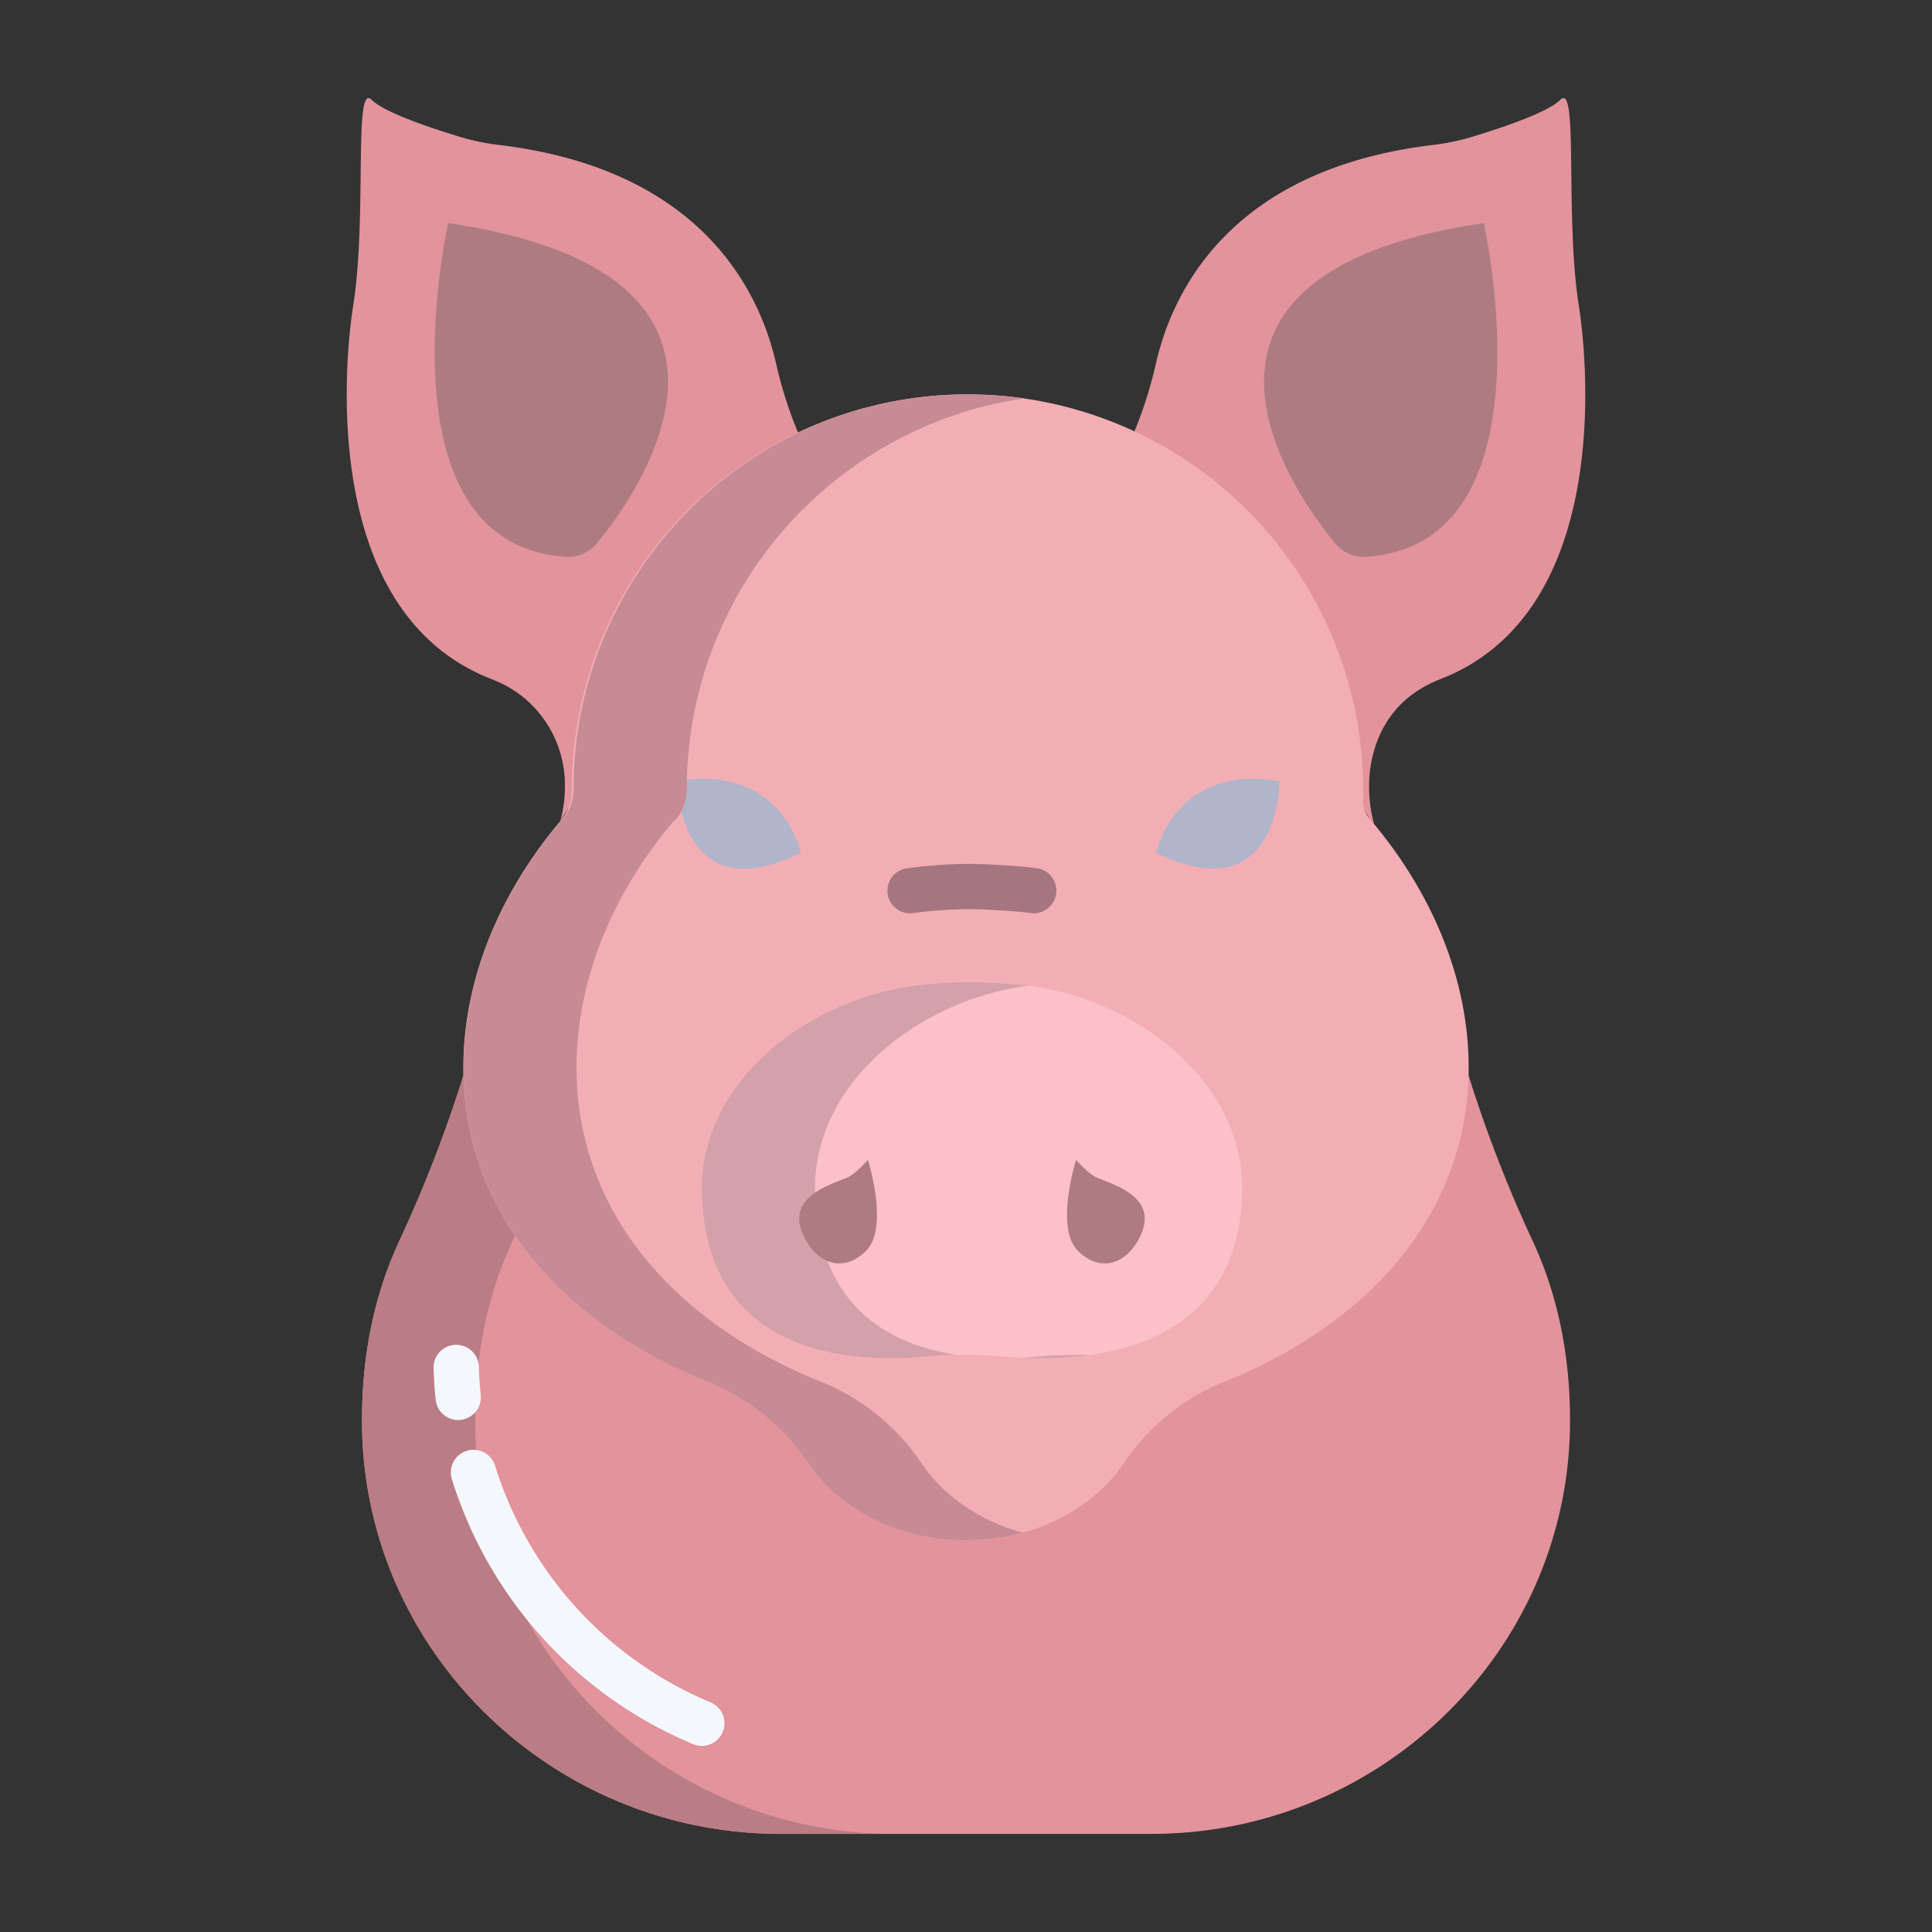 <svg id="Layer_1" height="512" viewBox="0 0 512 512" width="512" xmlns="http://www.w3.org/2000/svg" data-name="Layer 1"><rect x="0" y="0" width="512" height="512" fill="#333333" stroke="none"/><path d="m406.24 329a357.561 357.561 0 0 1 -17.06-44h-266.36a357.561 357.561 0 0 1 -17.06 44c-5.56 11.99-9.86 27.69-9.83 47.51 0 1 .02 2.015.04 3 1.65 59.515 51.33 106.49 110.87 106.49h98.32c59.54 0 109.22-46.96 110.87-106.47.02-.99.04-2.02.04-3.02.03-19.82-4.27-35.52-9.83-47.51z" fill="#e2939b"/><path d="m125.97 379.515c-.02-.99-.04-2-.04-3-.03-19.82 4.27-35.52 9.83-47.51a357.561 357.561 0 0 0 17.06-44h-30a357.561 357.561 0 0 1 -17.06 44c-5.56 11.99-9.86 27.69-9.83 47.51 0 1 .02 2.015.04 3 1.65 59.51 51.33 106.485 110.87 106.485h30c-59.54 0-109.22-46.975-110.87-106.485z" fill="#ba7d85"/><path d="m418.41 81.04c-3.76-23.83 0-59.51-4.92-54.58-3.35 3.36-15.66 7.46-23.18 9.74a59.443 59.443 0 0 1 -10.29 2.18c-54.06 6.39-69.34 39.01-73.66 57.82a111.78 111.78 0 0 1 -5.71 18.09l62.27 102.63c.41.48.82.97 1.23 1.46a37.374 37.374 0 0 1 -1.33-9.86c0-9.21 3.46-18.25 10.76-23.96a31.433 31.433 0 0 1 8.08-4.56c45.52-17.6 39.1-84.13 36.75-98.96z" fill="#e2939b"/><path d="m205.64 96.2c-4.32-18.81-19.6-51.43-73.66-57.82a59.443 59.443 0 0 1 -10.29-2.18c-7.52-2.28-19.83-6.38-23.18-9.74-4.92-4.93-1.16 30.75-4.92 54.58-2.35 14.83-8.77 81.36 36.75 98.96a31.433 31.433 0 0 1 8.08 4.56 30.1 30.1 0 0 1 11.29 24 34.35 34.35 0 0 1 -1.23 9.07l.03-.03 62.96-103.01a112.309 112.309 0 0 1 -5.83-18.39z" fill="#e2939b"/><path d="m118.77 59.12c94.31 13.9 47.79 74.83 39.28 85a9.739 9.739 0 0 1 -2.79 2.28 9.635 9.635 0 0 1 -5.23 1.15c-50.43-3.18-31.26-88.43-31.26-88.43z" fill="#af7b82"/><path d="m393.23 59.12s19.17 85.25-31.26 88.43a9.635 9.635 0 0 1 -5.23-1.15 9.739 9.739 0 0 1 -2.79-2.28c-8.51-10.17-55.03-71.1 39.28-85z" fill="#af7b82"/><path d="m389.18 285.12c-.98 37.16-26.65 65.73-64.65 81.03a58.044 58.044 0 0 0 -26.65 21.51c-8.2 12.25-23.88 20.53-41.88 20.53s-33.68-8.28-41.88-20.53a58.044 58.044 0 0 0 -26.65-21.51c-38-15.3-63.67-43.87-64.65-81.03q-.03-1.11-.03-2.22c0-23.19 9.54-46.12 25.69-65.27l.03-.03a12.657 12.657 0 0 0 3-8.16v-.05a104.875 104.875 0 1 1 209.75 0c0 .92-.01 1.83-.03 2.75a7.026 7.026 0 0 0 1.69 4.78c.41.48.82.97 1.23 1.46v.01c15.77 19 25.06 41.62 25.06 64.51q0 1.11-.03 2.22z" fill="#f3aeb5"/><path d="m273.42 261.31c28.61 4.07 56.48 25.86 55.75 54.79-1.11 43.73-43.3 45.21-63.52 43.39a117.87 117.87 0 0 0 -21.17.07c-19.08 1.7-57.38-.29-58.48-43.46-.73-28.93 27.14-50.72 55.74-54.79 2.51-.36 5.65-.64 8.8-.85a96.633 96.633 0 0 1 11.16-.07c4.22.21 8.92.52 11.72.92z" fill="#fcc0c9"/><path d="m306.3 225.96c7.75-25.21 32.78-18.85 32.78-18.85s0 34.98-32.78 18.85z" fill="#b0b5ca"/><path d="m212.3 225.96c-32.78 16.13-32.78-18.85-32.78-18.85s25.03-6.36 32.78 18.85z" fill="#b0b5ca"/><path d="m244.12 387.66a58.044 58.044 0 0 0 -26.65-21.51c-38-15.3-63.67-43.87-64.65-81.03q-.03-1.11-.03-2.22c0-23.19 9.54-46.12 25.69-65.27.01-.01.265-.02.275-.03a12.911 12.911 0 0 0 3.245-8.16v-.05a104.662 104.662 0 0 1 59.715-94.8 103.391 103.391 0 0 1 29.785-9.011 106.684 106.684 0 0 0 -15.059-1.069 103.516 103.516 0 0 0 -44.695 10.08 104.69 104.69 0 0 0 -59.746 94.8v.05a12.911 12.911 0 0 1 -3.245 8.16c-.01.01-.143.02-.153.03-16.149 19.15-25.751 42.08-25.751 65.27 0 .74-.02 1.48 0 2.22.98 37.16 26.634 65.73 64.634 81.03a58.026 58.026 0 0 1 26.643 21.51c8.2 12.25 23.876 20.53 41.876 20.53a56.545 56.545 0 0 0 15-2.019c-11.491-3.16-21.072-9.829-26.884-18.511z" fill="#c68b94"/><path d="m216 316.1c-.73-28.93 27.14-50.72 55.74-54.79.265-.038.54-.075.818-.111-2.841-.346-7.038-.619-10.858-.809a96.633 96.633 0 0 0 -11.16.07c-3.15.21-6.29.49-8.8.85-28.6 4.07-56.47 25.86-55.74 54.79 1.1 43.17 39.4 45.16 58.48 43.46 3.027-.284 6.063-.442 9.1-.49-17.855-2.735-36.81-12.785-37.58-42.97z" fill="#d3a1aa"/><path d="m274.48 359.56c-1.216.108-2.511.2-3.869.27a98.432 98.432 0 0 0 18.077-.73 117.428 117.428 0 0 0 -14.208.46z" fill="#d3a1aa"/><path d="m230.01 307.39s5.69 17.79-.43 24.04c-5.05 5.15-11.94 4.63-16.15-2.97-6.14-11.1 6.68-14.51 11.04-16.36 1.65-.7 3.87-2.88 5.54-4.71z" fill="#af7b82"/><path d="m290.71 312.1c4.35 1.85 17.17 5.26 11.03 16.36-4.21 7.6-11.1 8.12-16.15 2.97-6.05-6.19-.53-23.68-.42-24.03 1.67 1.83 3.88 4 5.54 4.7z" fill="#af7b82"/><path d="m273.955 242.029a5.974 5.974 0 0 1 -.86-.062c-2.225-.319-6.331-.639-11.562-.9a93.961 93.961 0 0 0 -10.838.07c-3.384.223-6.373.511-8.632.832a6 6 0 1 1 -1.691-11.88c3.227-.459 6.971-.757 9.543-.926a106.112 106.112 0 0 1 12.226-.08c5.743.287 10 .626 12.659 1.007a6 6 0 0 1 -.845 11.94z" fill="#a5767f"/><g fill="#f4f8fc"><path d="m121.418 376.314a6 6 0 0 1 -5.961-5.383c-.288-2.776-.472-5.595-.549-8.378a6 6 0 0 1 5.833-6.162h.168a6 6 0 0 1 5.995 5.836c.068 2.482.233 5 .489 7.472a6 6 0 0 1 -5.35 6.586c-.21.015-.419.029-.625.029z"/><path d="m185.984 462.677a6 6 0 0 1 -2.332-.474 112.168 112.168 0 0 1 -63.89-70.167 6 6 0 1 1 11.465-3.541 100.192 100.192 0 0 0 57.1 62.653 6 6 0 0 1 -2.338 11.529z"/></g></svg>